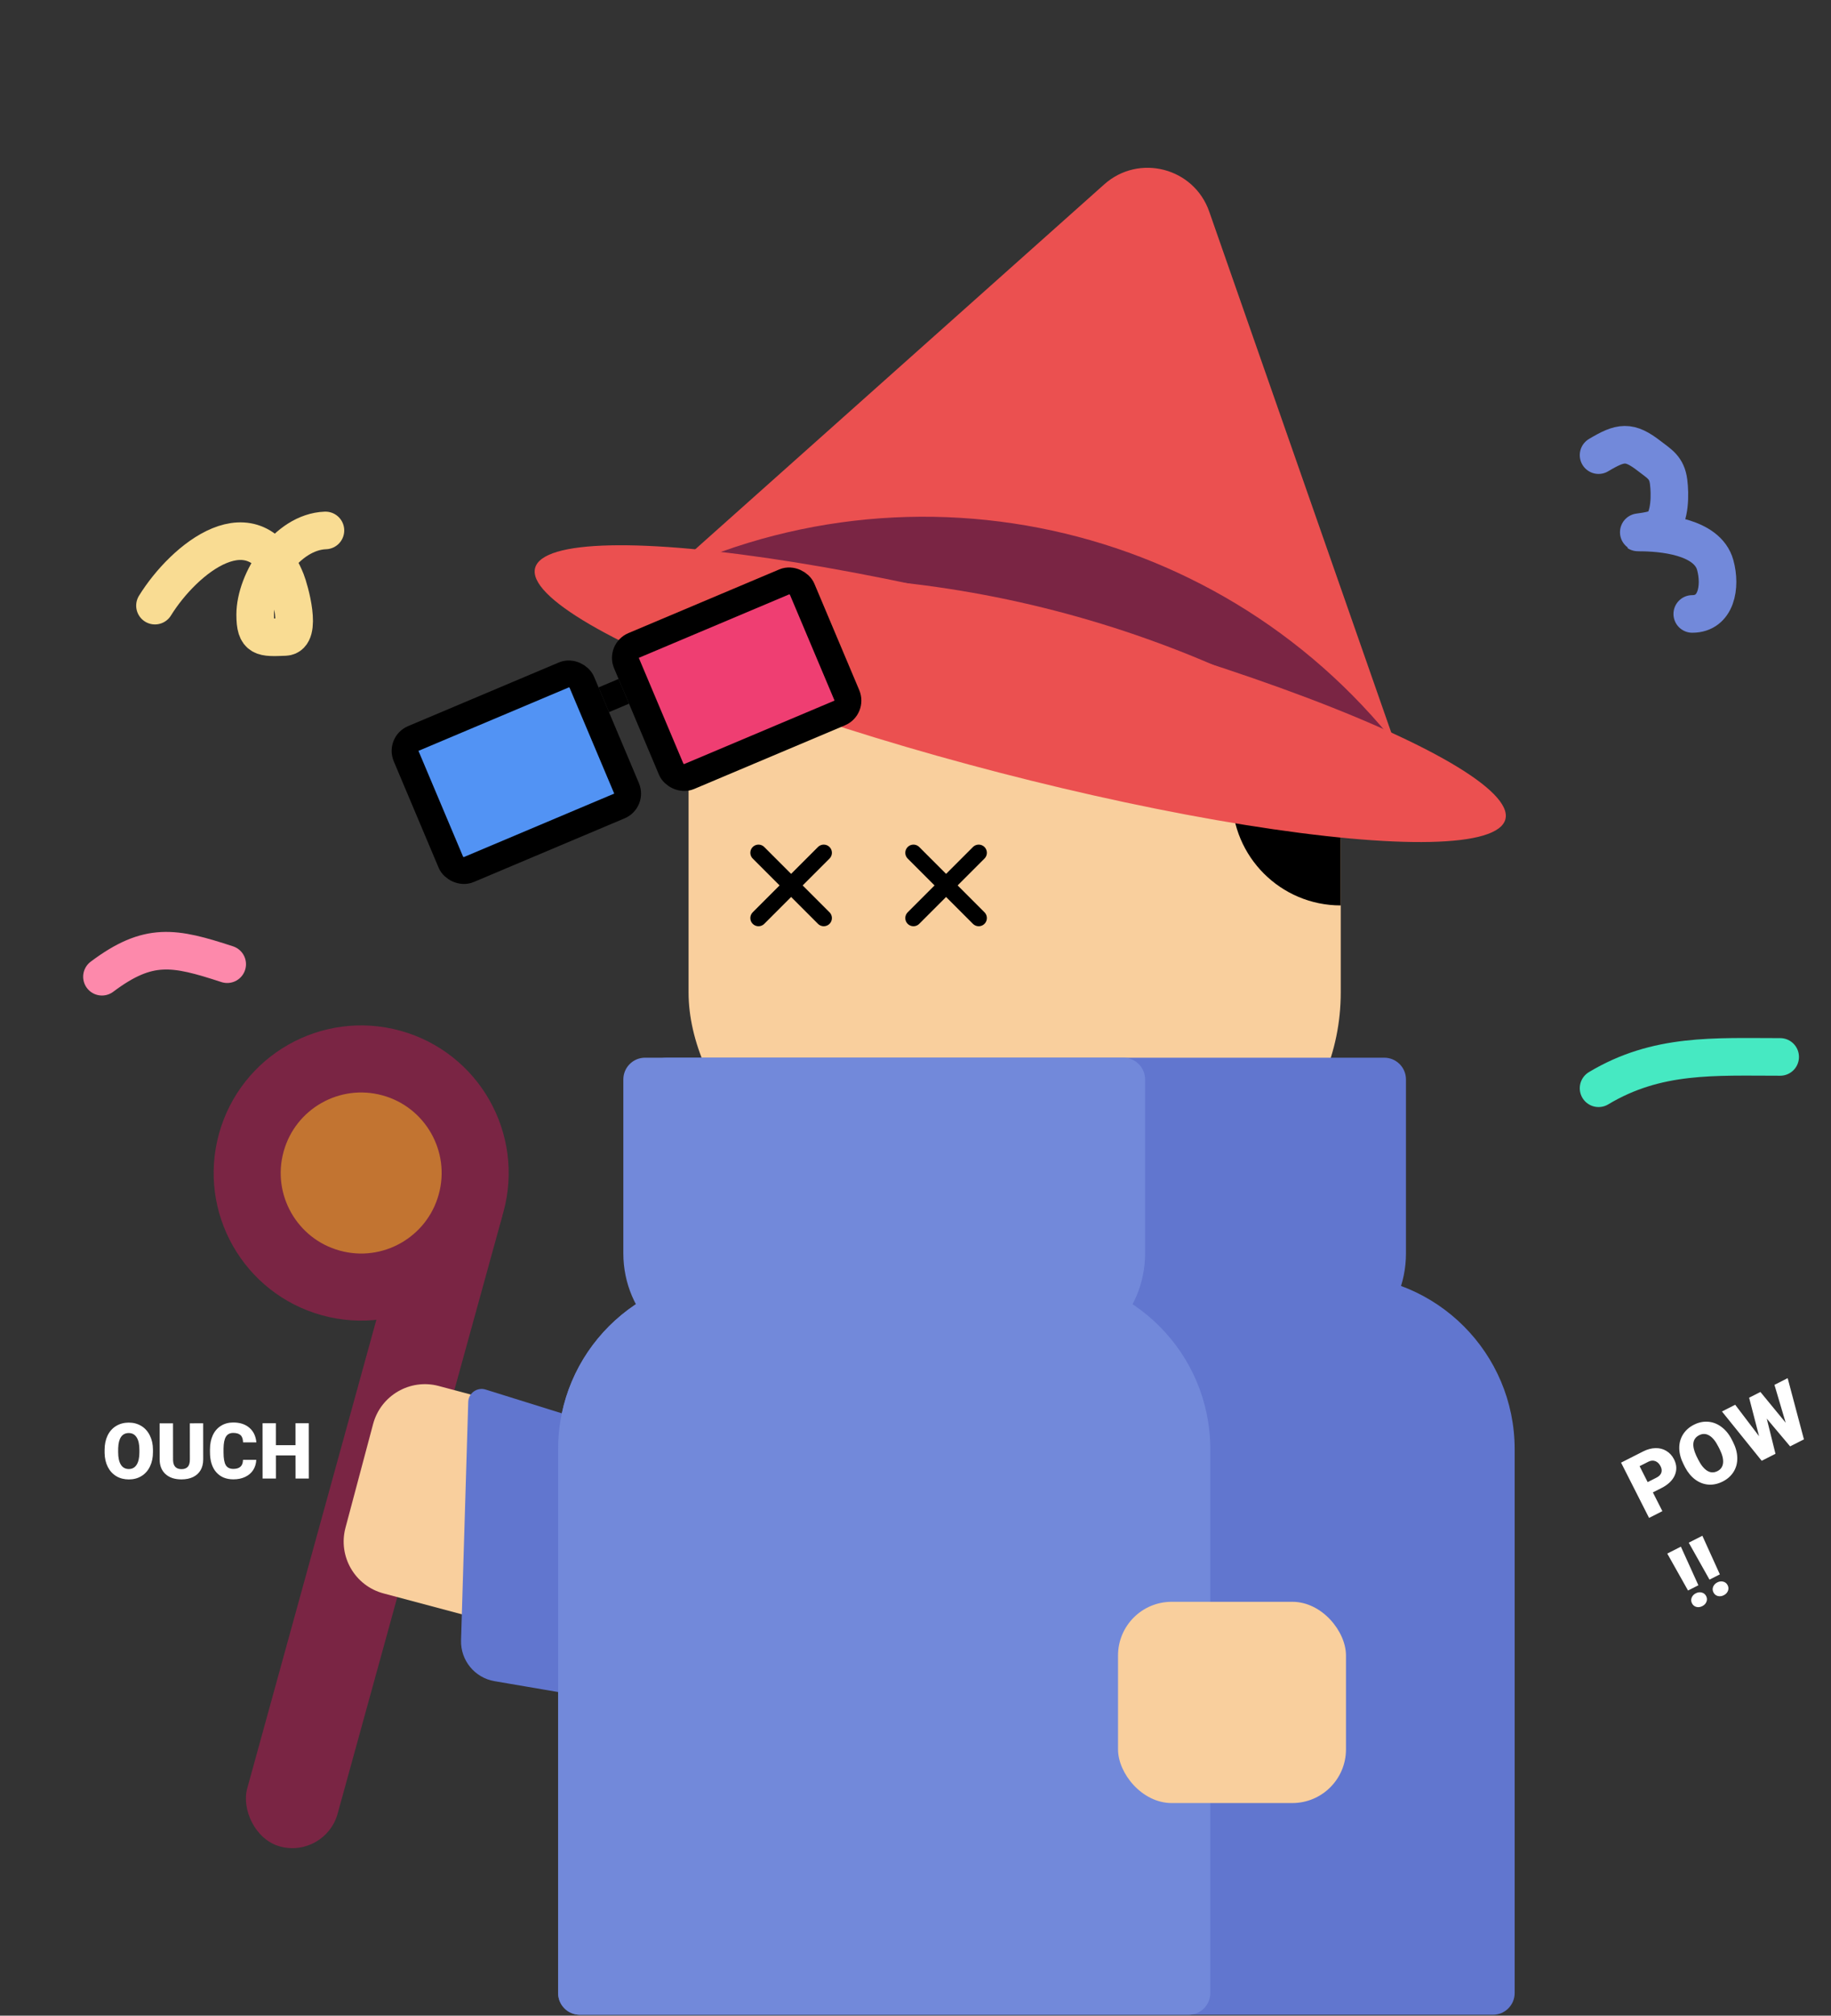 <svg width="449" height="494" viewBox="0 0 449 494" fill="none" xmlns="http://www.w3.org/2000/svg">
<rect x="0" y="0" width="449" height="494" fill="#333333" stroke="none"/>
<rect x="168.85" y="136.606" width="159.93" height="159.93" rx="53.31" fill="#F9CF9D"/>
<rect x="103.868" y="281.468" width="23.017" height="174.268" rx="11.508" transform="rotate(15.415 103.868 281.468)" fill="#7A2544"/>
<circle cx="88.567" cy="287.481" r="27.949" transform="rotate(15.415 88.567 287.481)" fill="#C27431" stroke="#7A2544" stroke-width="16.44"/>
<path d="M240 209L224 225" stroke="black" stroke-width="4" stroke-linecap="round" stroke-linejoin="round"/>
<path d="M224 209L240 225" stroke="black" stroke-width="4" stroke-linecap="round" stroke-linejoin="round"/>
<path d="M202 209L186 225" stroke="black" stroke-width="4" stroke-linecap="round" stroke-linejoin="round"/>
<path d="M186 209L202 225" stroke="black" stroke-width="4" stroke-linecap="round" stroke-linejoin="round"/>
<path d="M91.493 348.998C93.364 341.98 100.57 337.806 107.589 339.677L136.183 347.297L122.636 398.132L94.041 390.511C87.022 388.641 82.849 381.435 84.719 374.416L91.493 348.998Z" fill="#F9CF9D"/>
<path d="M114.821 343.592C114.887 341.417 117.01 339.904 119.087 340.552L168.312 355.911C173.513 357.534 176.413 363.065 174.79 368.266L161.695 410.238C160.223 414.954 155.49 417.854 150.62 417.024L121.262 412.019C116.411 411.192 112.912 406.916 113.06 401.997L114.821 343.592Z" fill="#6176CF"/>
<path d="M158.188 264.549C158.188 261.605 160.575 259.218 163.519 259.218H339.442C342.386 259.218 344.773 261.605 344.773 264.549V307.197C344.773 321.918 332.839 333.852 318.118 333.852H184.843C170.122 333.852 158.188 321.918 158.188 307.197V264.549Z" fill="#6176CF"/>
<path d="M136.864 355.176C136.864 331.622 155.958 312.528 179.512 312.528H328.779C352.333 312.528 371.427 331.622 371.427 355.176V488.451C371.427 491.395 369.041 493.782 366.096 493.782H142.195C139.251 493.782 136.864 491.395 136.864 488.451V355.176Z" fill="#6176CF"/>
<path d="M152.857 264.549C152.857 261.605 155.244 259.218 158.188 259.218H275.47C278.414 259.218 280.801 261.605 280.801 264.549V307.197C280.801 321.918 268.867 333.852 254.146 333.852H179.512C164.791 333.852 152.857 321.918 152.857 307.197V264.549Z" fill="#7289DA"/>
<path d="M136.864 355.176C136.864 331.622 155.958 312.528 179.512 312.528H254.146C277.699 312.528 296.793 331.622 296.793 355.176V488.451C296.793 491.395 294.407 493.782 291.462 493.782H142.195C139.251 493.782 136.864 491.395 136.864 488.451V355.176Z" fill="#7289DA"/>
<path d="M328.779 184.584H302.124V195.246C302.124 209.968 314.058 221.901 328.779 221.901V221.901V184.584Z" fill="black"/>
<ellipse cx="178.264" cy="161.693" rx="23.989" ry="10.649" transform="rotate(-9.405 178.264 161.693)" fill="black"/>
<path d="M270.782 45.185C279.285 37.603 292.763 41.09 296.523 51.844L346.545 194.925L295.931 172.232C267.59 159.525 237.247 151.87 206.27 149.61L157.654 146.065L270.782 45.185Z" fill="#EB5050"/>
<path d="M158.37 143.295C223.765 109.356 304.165 128.674 347.002 188.618L350.045 192.876L342.005 187.402C289.146 151.415 225.111 135.63 161.582 142.927L158.37 143.295V143.295Z" fill="#7A2544"/>
<ellipse cx="250.187" cy="170" rx="122.886" ry="20.022" transform="rotate(14.503 250.187 170)" fill="#EB5050"/>
<rect x="98.308" y="182.269" width="46.734" height="34.887" rx="3.288" transform="rotate(-22.875 98.308 182.269)" fill="#5293F4" stroke="black" stroke-width="6.576"/>
<rect x="152.337" y="159.474" width="46.734" height="34.887" rx="3.288" transform="rotate(-22.875 152.337 159.474)" fill="#EF3E72" stroke="black" stroke-width="6.576"/>
<line x1="148.056" y1="171.501" x2="152.968" y2="169.428" stroke="black" stroke-width="6.576"/>
<rect x="274.165" y="392.568" width="55.897" height="49.321" rx="13.152" fill="#F9CF9D"/>
<path d="M37.51 355.89C37.511 357.212 37.267 358.382 36.777 359.401C36.288 360.419 35.59 361.204 34.684 361.758C33.785 362.305 32.758 362.578 31.604 362.579C30.449 362.58 29.425 362.317 28.531 361.791C27.636 361.258 26.938 360.498 26.434 359.512C25.937 358.525 25.675 357.393 25.649 356.114L25.649 355.351C25.648 354.023 25.889 352.852 26.372 351.84C26.861 350.822 27.559 350.036 28.465 349.483C29.376 348.93 30.413 348.653 31.573 348.652C32.721 348.651 33.746 348.923 34.646 349.469C35.547 350.014 36.245 350.793 36.743 351.804C37.246 352.809 37.502 353.963 37.509 355.266L37.51 355.89ZM34.185 355.325C34.184 353.978 33.957 352.957 33.503 352.263C33.056 351.562 32.413 351.212 31.575 351.212C29.937 351.214 29.072 352.443 28.981 354.901L28.973 355.897C28.974 357.225 29.195 358.246 29.636 358.96C30.077 359.673 30.732 360.029 31.601 360.029C32.427 360.028 33.063 359.677 33.509 358.975C33.955 358.273 34.181 357.265 34.186 355.949L34.185 355.325ZM49.82 348.823L49.828 357.695C49.829 358.701 49.615 359.573 49.188 360.312C48.76 361.045 48.146 361.604 47.346 361.989C46.545 362.375 45.599 362.568 44.507 362.569C42.856 362.57 41.555 362.143 40.605 361.287C39.655 360.432 39.169 359.259 39.15 357.769L39.142 348.832L42.428 348.829L42.436 357.832C42.474 359.315 43.164 360.056 44.505 360.055C45.181 360.055 45.693 359.868 46.04 359.495C46.388 359.123 46.561 358.517 46.56 357.679L46.553 348.826L49.82 348.823ZM62.843 357.778C62.8 358.721 62.546 359.556 62.082 360.283C61.617 361.003 60.962 361.562 60.119 361.96C59.281 362.358 58.322 362.557 57.242 362.558C55.461 362.56 54.058 361.98 53.033 360.821C52.008 359.661 51.495 358.023 51.493 355.906L51.492 355.236C51.491 353.908 51.72 352.747 52.178 351.754C52.643 350.754 53.309 349.984 54.178 349.443C55.046 348.896 56.052 348.622 57.194 348.622C58.838 348.62 60.161 349.053 61.161 349.922C62.161 350.783 62.729 351.975 62.867 353.495L59.609 353.498C59.583 352.672 59.375 352.08 58.984 351.72C58.592 351.361 57.996 351.181 57.196 351.182C56.383 351.182 55.787 351.487 55.409 352.096C55.031 352.704 54.833 353.676 54.816 355.01L54.816 355.969C54.818 357.415 54.998 358.448 55.359 359.069C55.726 359.689 56.353 359.999 57.24 359.998C57.991 359.997 58.565 359.82 58.962 359.466C59.359 359.112 59.57 358.55 59.594 357.78L62.843 357.778ZM75.722 362.357L72.473 362.359L72.468 356.699L67.655 356.703L67.66 362.363L64.392 362.366L64.381 348.811L67.648 348.808L67.653 354.189L72.466 354.185L72.462 348.804L75.711 348.802L75.722 362.357Z" fill="white"/>
<path d="M405.32 365.757L407.65 370.353L404.384 372.008L397.518 358.462L402.924 355.723C403.96 355.198 404.972 354.926 405.961 354.908C406.953 354.881 407.845 355.111 408.638 355.598C409.433 356.076 410.057 356.761 410.51 357.654C411.18 358.976 411.241 360.274 410.694 361.548C410.151 362.814 409.054 363.865 407.404 364.701L405.32 365.757ZM404.042 363.236L406.182 362.151C406.815 361.831 407.215 361.429 407.384 360.946C407.559 360.46 407.5 359.929 407.207 359.352C406.887 358.719 406.46 358.3 405.927 358.095C405.394 357.889 404.831 357.933 404.239 358.225L402.062 359.328L404.042 363.236ZM424.975 353.41C425.645 354.731 425.993 356.024 426.018 357.29C426.044 358.556 425.744 359.694 425.118 360.705C424.495 361.706 423.607 362.5 422.453 363.084C421.3 363.669 420.143 363.924 418.982 363.85C417.819 363.769 416.736 363.363 415.734 362.631C414.738 361.896 413.903 360.897 413.231 359.631L412.844 358.869C412.172 357.541 411.821 356.249 411.792 354.993C411.767 353.728 412.067 352.589 412.693 351.578C413.325 350.564 414.22 349.763 415.38 349.175C416.528 348.594 417.69 348.348 418.866 348.438C420.042 348.528 421.134 348.953 422.142 349.712C423.154 350.463 423.993 351.487 424.659 352.787L424.975 353.41ZM421.366 354.526C420.684 353.18 419.941 352.274 419.136 351.809C418.334 351.335 417.514 351.31 416.677 351.734C415.04 352.564 414.797 354.231 415.949 356.734L416.444 357.734C417.117 359.061 417.854 359.97 418.656 360.46C419.458 360.95 420.293 360.975 421.161 360.535C421.986 360.117 422.444 359.444 422.536 358.517C422.627 357.59 422.343 356.467 421.682 355.149L421.366 354.526ZM437.885 348.68L435.133 339.398L438.371 337.757L442.362 352.76L438.975 354.477L433.247 347.674L435.384 356.297L432.007 358.008L422.257 345.924L425.504 344.278L431.363 351.985L428.919 342.548L431.691 341.143L437.885 348.68ZM416.48 388.515L413.94 389.802L408.848 380.748L412.188 379.055L416.48 388.515ZM414.909 392.936C414.676 392.477 414.651 392.018 414.832 391.56C415.016 391.093 415.356 390.733 415.852 390.482C416.348 390.23 416.836 390.17 417.316 390.301C417.798 390.423 418.156 390.713 418.389 391.172C418.621 391.631 418.646 392.095 418.462 392.562C418.281 393.02 417.942 393.375 417.446 393.627C416.95 393.878 416.46 393.943 415.977 393.821C415.498 393.69 415.142 393.395 414.909 392.936ZM421.746 385.846L419.206 387.133L414.114 378.079L417.454 376.386L421.746 385.846ZM420.175 390.267C419.942 389.808 419.916 389.35 420.097 388.891C420.282 388.424 420.622 388.064 421.118 387.813C421.614 387.562 422.102 387.501 422.582 387.632C423.064 387.754 423.422 388.045 423.655 388.504C423.887 388.963 423.911 389.426 423.727 389.893C423.546 390.351 423.208 390.706 422.712 390.958C422.215 391.209 421.726 391.274 421.243 391.152C420.764 391.021 420.408 390.726 420.175 390.267Z" fill="white"/>
<path d="M392 111.544C397.476 108.282 399.517 107.949 404.446 111.765C406.934 113.692 408.731 114.579 409.179 118.086C409.56 121.063 409.601 126.721 407.265 128.953C405.92 130.237 400.175 130.505 401.999 130.505C407.345 130.505 418.665 131.375 420.614 138.489C422.065 143.782 420.902 150.465 414.977 150.465" stroke="#7289DA" stroke-width="9.214" stroke-linecap="round" stroke-linejoin="round"/>
<path d="M38 148.429C45.102 136.956 62.318 122.753 70.165 142.371C70.985 144.421 74.301 155.932 69.909 156.107C64.379 156.329 62.572 156.48 62.572 150.647C62.572 142.357 70.266 130.341 79.806 130" stroke="#F9DC93" stroke-width="9.214" stroke-linecap="round" stroke-linejoin="round"/>
<path d="M392 266.708C406.355 258.095 420.397 259.03 436.536 259.03" stroke="#46E9C2" stroke-width="9.214" stroke-linecap="round" stroke-linejoin="round"/>
<path d="M55.715 236.305C42.681 232.049 36.45 230.789 25 239.376" stroke="#FD89AB" stroke-width="9.214" stroke-linecap="round" stroke-linejoin="round"/>
</svg>
